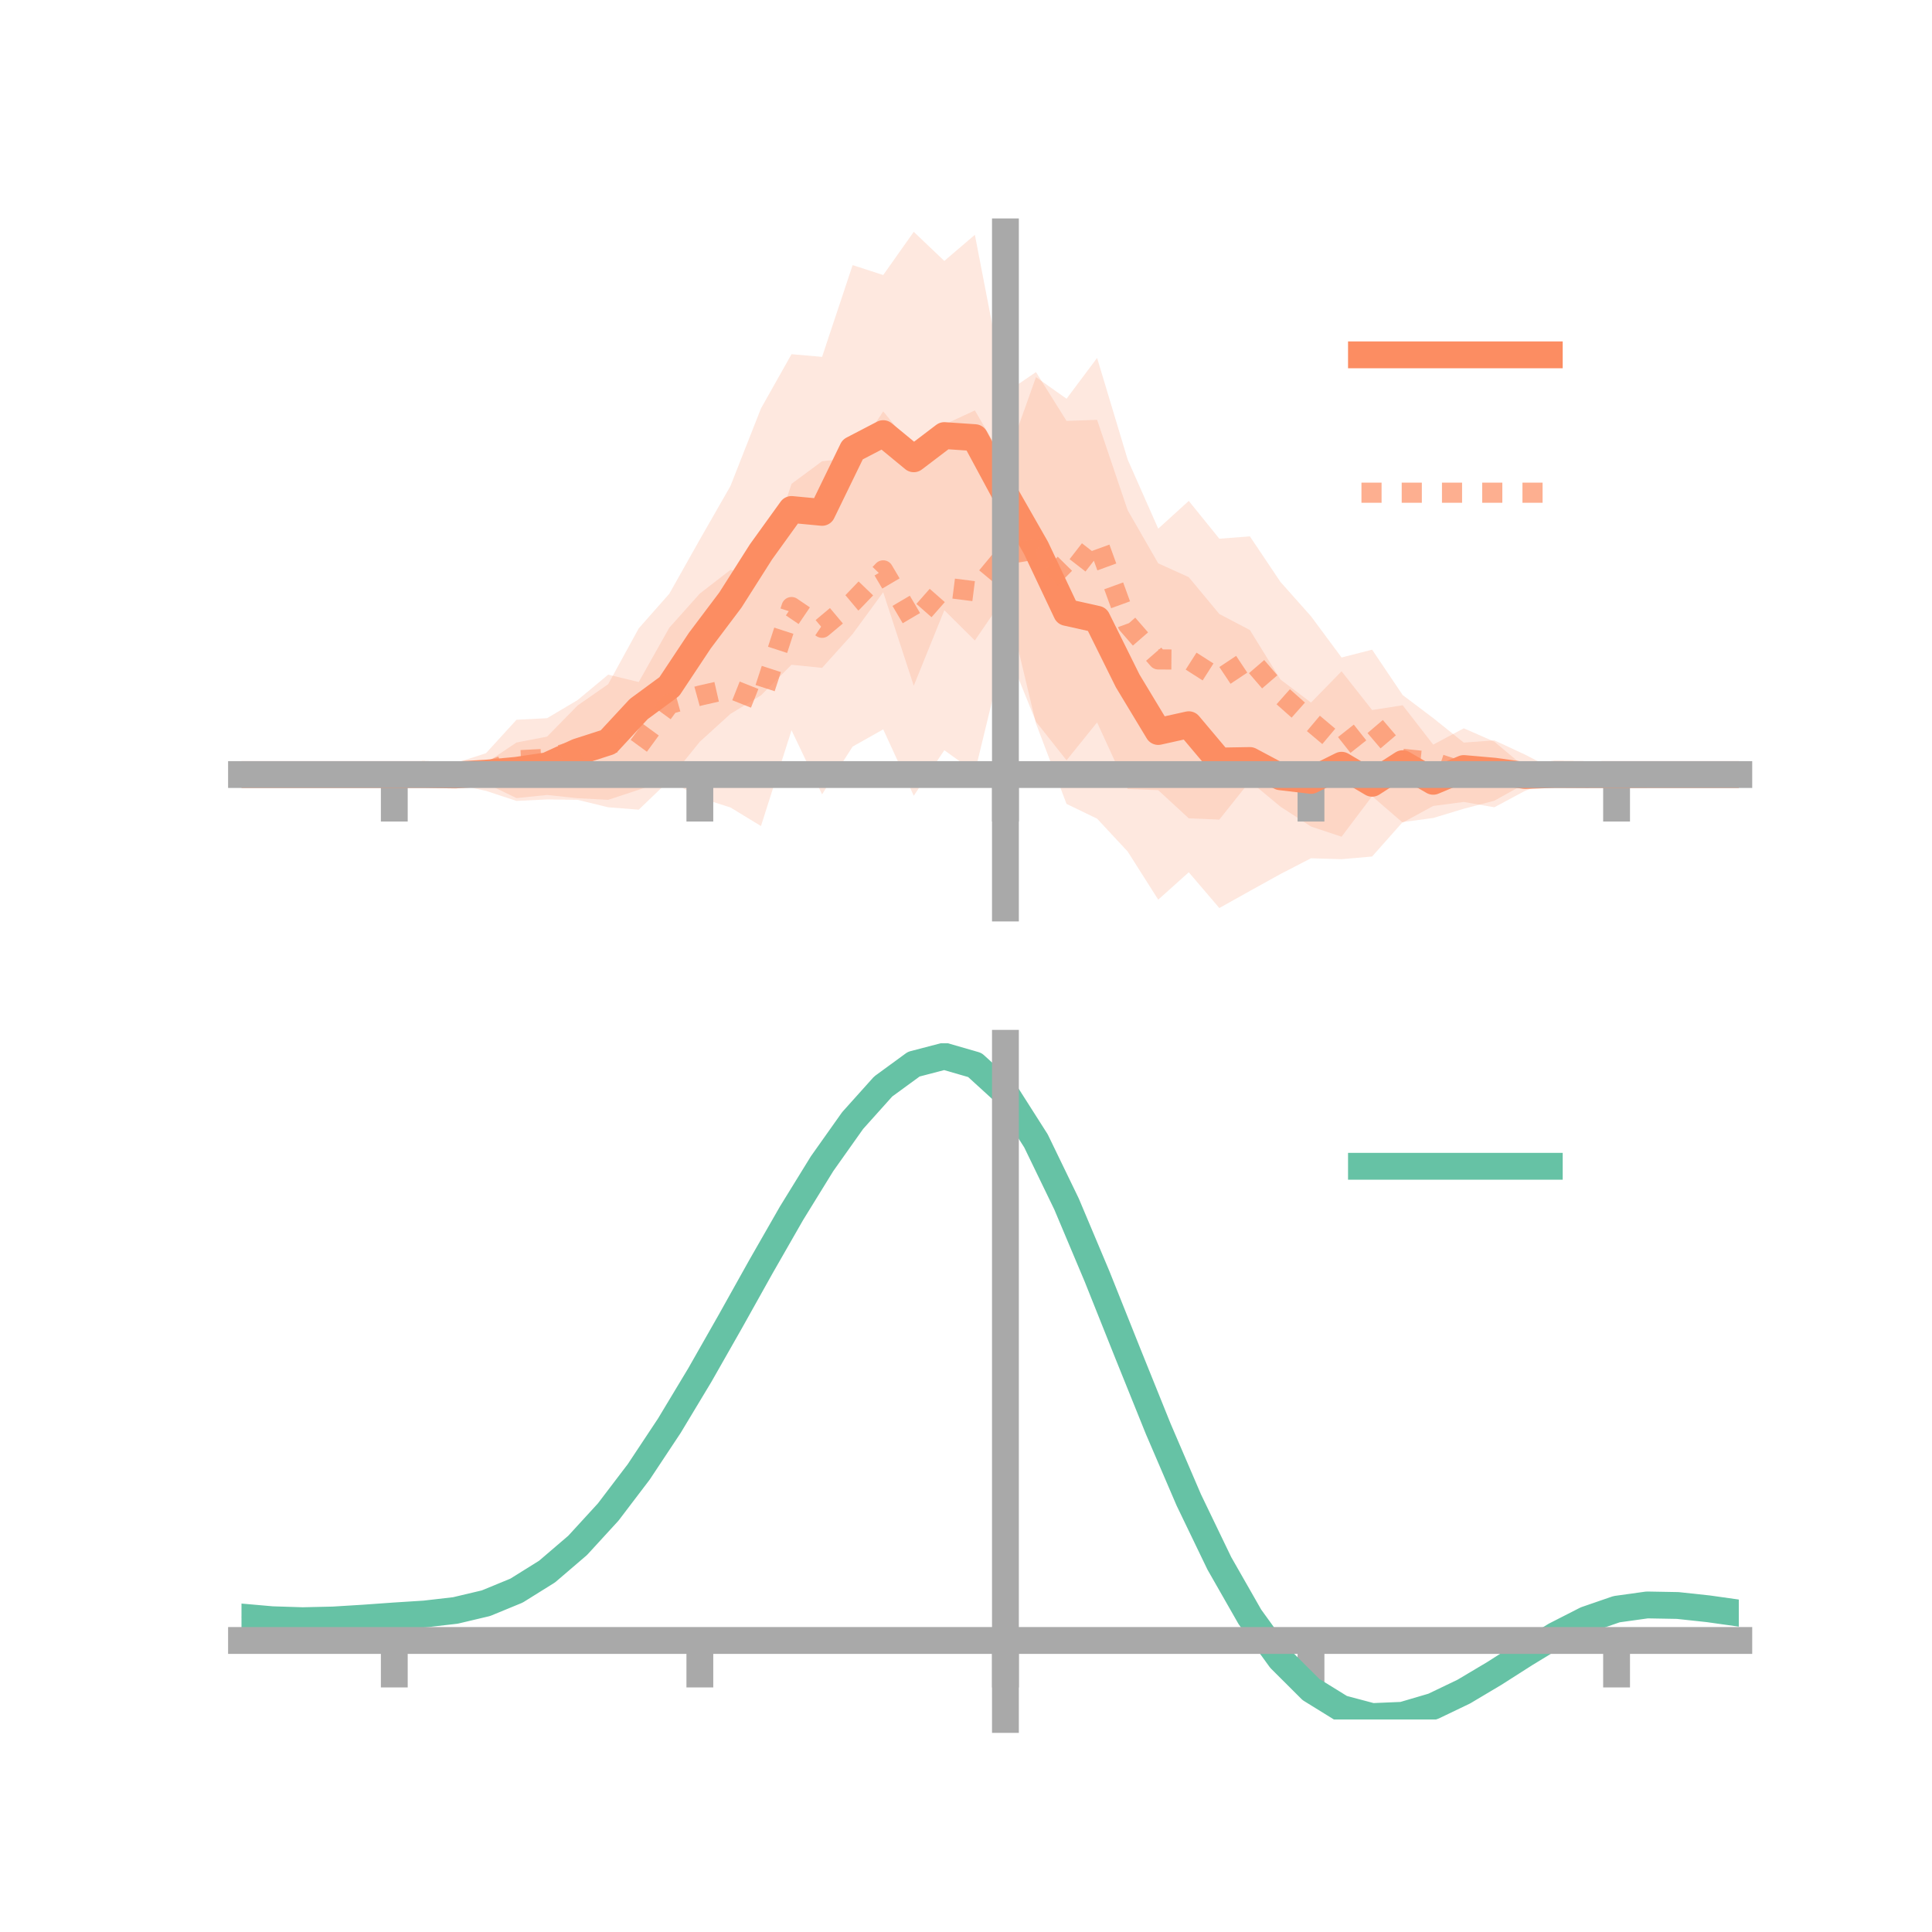 <?xml version="1.0" encoding="utf-8" standalone="no"?>
<!DOCTYPE svg PUBLIC "-//W3C//DTD SVG 1.1//EN"
  "http://www.w3.org/Graphics/SVG/1.1/DTD/svg11.dtd">
<!-- Created with matplotlib (https://matplotlib.org/) -->
<svg height="144pt" version="1.1" viewBox="0 0 144 144" width="144pt" xmlns="http://www.w3.org/2000/svg" xmlns:xlink="http://www.w3.org/1999/xlink">
 <defs>
  <style type="text/css">*{stroke-linecap:butt;stroke-linejoin:round;}</style>
 </defs>
 <g id="figure_1">
  <g id="patch_1">
   <path d="M 0 144 
L 144 144 
L 144 0 
L 0 0 
z
" style="fill:none;"/>
  </g>
  <g id="axes_1">
   <g id="patch_2">
    <path d="M 18 67.68 
L 129.6 67.68 
L 129.6 17.28 
L 18 17.28 
z
" style="fill:none;"/>
   </g>
   <g id="PolyCollection_1">
    <path clip-path="url(#p7ec683c49f)" d="M 18 57.731 
L 18 57.731 
L 20.278 57.731 
L 22.555 57.731 
L 24.833 57.731 
L 27.11 57.731 
L 29.388 57.73 
L 31.665 57.726 
L 33.943 57.532 
L 36.22 56.865 
L 38.498 55.342 
L 40.776 54.903 
L 43.053 52.581 
L 45.331 50.993 
L 47.608 46.833 
L 49.886 44.254 
L 52.163 40.209 
L 54.441 36.231 
L 56.718 30.444 
L 58.996 26.399 
L 61.273 26.599 
L 63.551 19.759 
L 65.829 20.5 
L 68.106 17.28 
L 70.384 19.448 
L 72.661 17.5 
L 74.939 29.286 
L 77.216 27.734 
L 79.494 31.373 
L 81.771 31.291 
L 84.049 38.027 
L 86.327 41.988 
L 88.604 43.019 
L 90.882 45.764 
L 93.159 46.959 
L 95.437 50.646 
L 97.714 52.365 
L 99.992 50.034 
L 102.269 52.922 
L 104.547 52.566 
L 106.824 55.501 
L 109.102 54.284 
L 111.38 55.279 
L 113.657 57.188 
L 115.935 57.452 
L 118.212 57.709 
L 120.49 57.719 
L 122.767 57.731 
L 125.045 57.731 
L 127.322 57.731 
L 129.6 57.731 
L 129.6 57.731 
L 129.6 57.731 
L 127.322 57.731 
L 125.045 57.731 
L 122.767 57.731 
L 120.49 57.748 
L 118.212 57.761 
L 115.935 57.994 
L 113.657 58.415 
L 111.38 59.681 
L 109.102 60.278 
L 106.824 60.968 
L 104.547 61.271 
L 102.269 63.84 
L 99.992 64.039 
L 97.714 63.97 
L 95.437 65.146 
L 93.159 66.407 
L 90.882 67.68 
L 88.604 65.014 
L 86.327 67.055 
L 84.049 63.466 
L 81.771 61.018 
L 79.494 59.919 
L 77.216 53.928 
L 74.939 44.404 
L 72.661 47.739 
L 70.384 45.482 
L 68.106 51.111 
L 65.829 44.141 
L 63.551 47.252 
L 61.273 49.779 
L 58.996 49.548 
L 56.718 51.828 
L 54.441 53.21 
L 52.163 55.282 
L 49.886 58.093 
L 47.608 58.865 
L 45.331 59.615 
L 43.053 59.495 
L 40.776 59.252 
L 38.498 59.485 
L 36.22 58.386 
L 33.943 57.992 
L 31.665 57.735 
L 29.388 57.732 
L 27.11 57.731 
L 24.833 57.731 
L 22.555 57.731 
L 20.278 57.731 
L 18 57.731 
z
" style="fill:#fc8d62;fill-opacity:0.2;"/>
   </g>
   <g id="PolyCollection_2">
    <path clip-path="url(#p7ec683c49f)" d="M 18 57.731 
L 18 57.731 
L 20.278 57.731 
L 22.555 57.731 
L 24.833 57.731 
L 27.11 57.731 
L 29.388 57.731 
L 31.665 57.59 
L 33.943 56.874 
L 36.22 56.141 
L 38.498 53.647 
L 40.776 53.529 
L 43.053 52.178 
L 45.331 50.284 
L 47.608 50.834 
L 49.886 46.786 
L 52.163 44.238 
L 54.441 42.477 
L 56.718 42.901 
L 58.996 36.063 
L 61.273 34.377 
L 63.551 34.121 
L 65.829 30.661 
L 68.106 33.435 
L 70.384 31.647 
L 72.661 30.59 
L 74.939 34.497 
L 77.216 28.109 
L 79.494 29.719 
L 81.771 26.678 
L 84.049 34.25 
L 86.327 39.403 
L 88.604 37.335 
L 90.882 40.152 
L 93.159 39.978 
L 95.437 43.371 
L 97.714 45.933 
L 99.992 49.006 
L 102.269 48.423 
L 104.547 51.805 
L 106.824 53.524 
L 109.102 55.349 
L 111.38 55.181 
L 113.657 56.239 
L 115.935 57.414 
L 118.212 57.636 
L 120.49 57.731 
L 122.767 57.731 
L 125.045 57.731 
L 127.322 57.731 
L 129.6 57.731 
L 129.6 57.731 
L 129.6 57.731 
L 127.322 57.731 
L 125.045 57.731 
L 122.767 57.731 
L 120.49 57.731 
L 118.212 57.861 
L 115.935 58.079 
L 113.657 58.951 
L 111.38 60.17 
L 109.102 59.773 
L 106.824 60.071 
L 104.547 61.312 
L 102.269 59.345 
L 99.992 62.365 
L 97.714 61.604 
L 95.437 60.123 
L 93.159 58.23 
L 90.882 61.088 
L 88.604 60.994 
L 86.327 58.895 
L 84.049 58.808 
L 81.771 53.844 
L 79.494 56.667 
L 77.216 53.792 
L 74.939 48.159 
L 72.661 57.551 
L 70.384 55.917 
L 68.106 59.31 
L 65.829 54.363 
L 63.551 55.645 
L 61.273 59.206 
L 58.996 54.43 
L 56.718 61.569 
L 54.441 60.182 
L 52.163 59.459 
L 49.886 58.165 
L 47.608 60.349 
L 45.331 60.17 
L 43.053 59.615 
L 40.776 59.584 
L 38.498 59.696 
L 36.22 58.945 
L 33.943 58.46 
L 31.665 57.837 
L 29.388 57.731 
L 27.11 57.731 
L 24.833 57.731 
L 22.555 57.731 
L 20.278 57.731 
L 18 57.731 
z
" style="fill:#fc8d62;fill-opacity:0.2;"/>
   </g>
   <g id="matplotlib.axis_1">
    <g id="xtick_1">
     <g id="line2d_1">
      <defs>
       <path d="M 0 0 
L 0 3.5 
" id="ma9cc9400b3" style="stroke:#a9a9a9;stroke-width:2;"/>
      </defs>
      <g>
       <use style="fill:#a9a9a9;stroke:#a9a9a9;stroke-width:2;" x="29.388" xlink:href="#ma9cc9400b3" y="57.731"/>
      </g>
     </g>
    </g>
    <g id="xtick_2">
     <g id="line2d_2">
      <g>
       <use style="fill:#a9a9a9;stroke:#a9a9a9;stroke-width:2;" x="52.163" xlink:href="#ma9cc9400b3" y="57.731"/>
      </g>
     </g>
    </g>
    <g id="xtick_3">
     <g id="line2d_3">
      <g>
       <use style="fill:#a9a9a9;stroke:#a9a9a9;stroke-width:2;" x="74.939" xlink:href="#ma9cc9400b3" y="57.731"/>
      </g>
     </g>
    </g>
    <g id="xtick_4">
     <g id="line2d_4">
      <g>
       <use style="fill:#a9a9a9;stroke:#a9a9a9;stroke-width:2;" x="97.714" xlink:href="#ma9cc9400b3" y="57.731"/>
      </g>
     </g>
    </g>
    <g id="xtick_5">
     <g id="line2d_5">
      <g>
       <use style="fill:#a9a9a9;stroke:#a9a9a9;stroke-width:2;" x="120.49" xlink:href="#ma9cc9400b3" y="57.731"/>
      </g>
     </g>
    </g>
   </g>
   <g id="matplotlib.axis_2"/>
   <g id="line2d_6">
    <path clip-path="url(#p7ec683c49f)" d="M 18 57.731 
L 20.278 57.731 
L 22.555 57.731 
L 24.833 57.731 
L 27.11 57.731 
L 29.388 57.731 
L 31.665 57.73 
L 33.943 57.762 
L 36.22 57.626 
L 38.498 57.414 
L 40.776 57.077 
L 43.053 56.038 
L 45.331 55.304 
L 47.608 52.849 
L 49.886 51.174 
L 52.163 47.746 
L 54.441 44.72 
L 56.718 41.136 
L 58.996 37.974 
L 61.273 38.189 
L 63.551 33.505 
L 65.829 32.32 
L 68.106 34.196 
L 70.384 32.465 
L 72.661 32.619 
L 74.939 36.845 
L 77.216 40.831 
L 79.494 45.646 
L 81.771 46.154 
L 84.049 50.747 
L 86.327 54.522 
L 88.604 54.016 
L 90.882 56.722 
L 93.159 56.683 
L 95.437 57.896 
L 97.714 58.167 
L 99.992 57.036 
L 102.269 58.381 
L 104.547 56.919 
L 106.824 58.234 
L 109.102 57.281 
L 111.38 57.48 
L 113.657 57.801 
L 115.935 57.723 
L 118.212 57.735 
L 120.49 57.733 
L 122.767 57.731 
L 125.045 57.731 
L 127.322 57.731 
L 129.6 57.731 
" style="fill:none;stroke:#fc8d62;stroke-linecap:square;stroke-width:2;"/>
   </g>
   <g id="line2d_7">
    <path clip-path="url(#p7ec683c49f)" d="M 18 57.731 
L 20.278 57.731 
L 22.555 57.731 
L 24.833 57.731 
L 27.11 57.731 
L 29.388 57.731 
L 31.665 57.713 
L 33.943 57.667 
L 36.22 57.543 
L 38.498 56.672 
L 40.776 56.556 
L 43.053 55.896 
L 45.331 55.227 
L 47.608 55.592 
L 49.886 52.476 
L 52.163 51.848 
L 54.441 51.329 
L 56.718 52.235 
L 58.996 45.247 
L 61.273 46.792 
L 63.551 44.883 
L 65.829 42.512 
L 68.106 46.373 
L 70.384 43.782 
L 72.661 44.071 
L 74.939 41.328 
L 77.216 40.95 
L 79.494 43.193 
L 81.771 40.261 
L 84.049 46.529 
L 86.327 49.149 
L 88.604 49.165 
L 90.882 50.62 
L 93.159 49.104 
L 95.437 51.747 
L 97.714 53.769 
L 99.992 55.686 
L 102.269 53.884 
L 104.547 56.558 
L 106.824 56.797 
L 109.102 57.561 
L 111.38 57.675 
L 113.657 57.595 
L 115.935 57.747 
L 118.212 57.748 
L 120.49 57.731 
L 122.767 57.731 
L 125.045 57.731 
L 127.322 57.731 
L 129.6 57.731 
" style="fill:none;stroke:#fc8d62;stroke-dasharray:1.5,1.5;stroke-dashoffset:0;stroke-opacity:0.7;stroke-width:1.5;"/>
   </g>
   <g id="patch_3">
    <path d="M 74.939 67.68 
L 74.939 17.28 
" style="fill:none;stroke:#a9a9a9;stroke-linecap:square;stroke-linejoin:miter;stroke-width:2;"/>
   </g>
   <g id="patch_4">
    <path d="M 129.6 67.68 
L 129.6 17.28 
" style="fill:none;"/>
   </g>
   <g id="patch_5">
    <path d="M 18 57.731 
L 129.6 57.731 
" style="fill:none;stroke:#a9a9a9;stroke-linecap:square;stroke-linejoin:miter;stroke-width:2;"/>
   </g>
   <g id="patch_6">
    <path d="M 18 17.28 
L 129.6 17.28 
" style="fill:none;"/>
   </g>
   <g id="legend_1">
    <g id="line2d_8">
     <path d="M 101.475 26.449 
L 115.475 26.449 
" style="fill:none;stroke:#fc8d62;stroke-linecap:square;stroke-width:2;"/>
    </g>
    <g id="line2d_9"/>
    <g id="text_1">
     <!--   -->
     <g transform="translate(121.075 28.899)scale(0.07 -0.07)">
      <defs>
       <path id="DejaVuSans-32"/>
      </defs>
      <use xlink:href="#DejaVuSans-32"/>
     </g>
    </g>
    <g id="line2d_10">
     <path d="M 101.475 36.724 
L 115.475 36.724 
" style="fill:none;stroke:#fc8d62;stroke-dasharray:1.5,1.5;stroke-dashoffset:0;stroke-opacity:0.7;stroke-width:1.5;"/>
    </g>
    <g id="line2d_11"/>
    <g id="text_2">
     <!--   -->
     <g transform="translate(121.075 39.174)scale(0.07 -0.07)">
      <use xlink:href="#DejaVuSans-32"/>
     </g>
    </g>
   </g>
  </g>
  <g id="axes_2">
   <g id="patch_7">
    <path d="M 18 128.16 
L 129.6 128.16 
L 129.6 77.76 
L 18 77.76 
z
" style="fill:none;"/>
   </g>
   <g id="PolyCollection_3">
    <path clip-path="url(#p2d98d70a31)" d="M 18 120.565 
L 18 120.483 
L 20.278 120.693 
L 22.555 120.767 
L 24.833 120.709 
L 27.11 120.56 
L 29.388 120.389 
L 31.665 120.238 
L 33.943 119.969 
L 36.22 119.423 
L 38.498 118.473 
L 40.776 117.029 
L 43.053 115.04 
L 45.331 112.498 
L 47.608 109.433 
L 49.886 105.913 
L 52.163 102.039 
L 54.441 97.94 
L 56.718 93.769 
L 58.996 89.702 
L 61.273 85.928 
L 63.551 82.646 
L 65.829 80.058 
L 68.106 78.364 
L 70.384 77.76 
L 72.661 78.431 
L 74.939 80.542 
L 77.216 84.173 
L 79.494 88.947 
L 81.771 94.432 
L 84.049 100.222 
L 86.327 105.96 
L 88.604 111.349 
L 90.882 116.153 
L 93.159 120.204 
L 95.437 123.397 
L 97.714 125.694 
L 99.992 127.113 
L 102.269 127.724 
L 104.547 127.635 
L 106.824 126.978 
L 109.102 125.904 
L 111.38 124.572 
L 113.657 123.145 
L 115.935 121.781 
L 118.212 120.635 
L 120.49 119.856 
L 122.767 119.542 
L 125.045 119.589 
L 127.322 119.844 
L 129.6 120.176 
L 129.6 120.283 
L 129.6 120.283 
L 127.322 119.975 
L 125.045 119.739 
L 122.767 119.704 
L 120.49 120.024 
L 118.212 120.816 
L 115.935 121.993 
L 113.657 123.403 
L 111.38 124.882 
L 109.102 126.262 
L 106.824 127.374 
L 104.547 128.056 
L 102.269 128.16 
L 99.992 127.56 
L 97.714 126.165 
L 95.437 123.92 
L 93.159 120.816 
L 90.882 116.892 
L 88.604 112.243 
L 86.327 107.027 
L 84.049 101.469 
L 81.771 95.856 
L 79.494 90.533 
L 77.216 85.898 
L 74.939 82.374 
L 72.661 80.33 
L 70.384 79.684 
L 68.106 80.269 
L 65.829 81.902 
L 63.551 84.391 
L 61.273 87.541 
L 58.996 91.155 
L 56.718 95.043 
L 54.441 99.024 
L 52.163 102.933 
L 49.886 106.624 
L 47.608 109.977 
L 45.331 112.899 
L 43.053 115.33 
L 40.776 117.241 
L 38.498 118.639 
L 36.22 119.565 
L 33.943 120.098 
L 31.665 120.356 
L 29.388 120.494 
L 27.11 120.649 
L 24.833 120.78 
L 22.555 120.825 
L 20.278 120.755 
L 18 120.565 
z
" style="fill:#66c2a5;fill-opacity:0.2;"/>
   </g>
   <g id="matplotlib.axis_3">
    <g id="xtick_6">
     <g id="line2d_12">
      <g>
       <use style="fill:#a9a9a9;stroke:#a9a9a9;stroke-width:2;" x="29.388" xlink:href="#ma9cc9400b3" y="122.272"/>
      </g>
     </g>
    </g>
    <g id="xtick_7">
     <g id="line2d_13">
      <g>
       <use style="fill:#a9a9a9;stroke:#a9a9a9;stroke-width:2;" x="52.163" xlink:href="#ma9cc9400b3" y="122.272"/>
      </g>
     </g>
    </g>
    <g id="xtick_8">
     <g id="line2d_14">
      <g>
       <use style="fill:#a9a9a9;stroke:#a9a9a9;stroke-width:2;" x="74.939" xlink:href="#ma9cc9400b3" y="122.272"/>
      </g>
     </g>
    </g>
    <g id="xtick_9">
     <g id="line2d_15">
      <g>
       <use style="fill:#a9a9a9;stroke:#a9a9a9;stroke-width:2;" x="97.714" xlink:href="#ma9cc9400b3" y="122.272"/>
      </g>
     </g>
    </g>
    <g id="xtick_10">
     <g id="line2d_16">
      <g>
       <use style="fill:#a9a9a9;stroke:#a9a9a9;stroke-width:2;" x="120.49" xlink:href="#ma9cc9400b3" y="122.272"/>
      </g>
     </g>
    </g>
   </g>
   <g id="matplotlib.axis_4"/>
   <g id="line2d_17">
    <path clip-path="url(#p2d98d70a31)" d="M 18 120.524 
L 20.278 120.724 
L 22.555 120.796 
L 24.833 120.745 
L 27.11 120.605 
L 29.388 120.442 
L 31.665 120.297 
L 33.943 120.034 
L 36.22 119.494 
L 38.498 118.556 
L 40.776 117.135 
L 43.053 115.185 
L 45.331 112.699 
L 47.608 109.705 
L 49.886 106.269 
L 52.163 102.486 
L 54.441 98.482 
L 56.718 94.406 
L 58.996 90.429 
L 61.273 86.735 
L 63.551 83.519 
L 65.829 80.98 
L 68.106 79.317 
L 70.384 78.722 
L 72.661 79.38 
L 74.939 81.458 
L 77.216 85.035 
L 79.494 89.74 
L 81.771 95.144 
L 84.049 100.846 
L 86.327 106.494 
L 88.604 111.796 
L 90.882 116.522 
L 93.159 120.51 
L 95.437 123.659 
L 97.714 125.929 
L 99.992 127.337 
L 102.269 127.942 
L 104.547 127.846 
L 106.824 127.176 
L 109.102 126.083 
L 111.38 124.727 
L 113.657 123.274 
L 115.935 121.887 
L 118.212 120.725 
L 120.49 119.94 
L 122.767 119.623 
L 125.045 119.664 
L 127.322 119.909 
L 129.6 120.23 
" style="fill:none;stroke:#66c2a5;stroke-linecap:square;stroke-width:2;"/>
   </g>
   <g id="patch_8">
    <path d="M 74.939 128.16 
L 74.939 77.76 
" style="fill:none;stroke:#a9a9a9;stroke-linecap:square;stroke-linejoin:miter;stroke-width:2;"/>
   </g>
   <g id="patch_9">
    <path d="M 129.6 128.16 
L 129.6 77.76 
" style="fill:none;"/>
   </g>
   <g id="patch_10">
    <path d="M 18 122.272 
L 129.6 122.272 
" style="fill:none;stroke:#a9a9a9;stroke-linecap:square;stroke-linejoin:miter;stroke-width:2;"/>
   </g>
   <g id="patch_11">
    <path d="M 18 77.76 
L 129.6 77.76 
" style="fill:none;"/>
   </g>
   <g id="legend_2">
    <g id="line2d_18">
     <path d="M 101.475 86.929 
L 115.475 86.929 
" style="fill:none;stroke:#66c2a5;stroke-linecap:square;stroke-width:2;"/>
    </g>
    <g id="line2d_19"/>
    <g id="text_3">
     <!--   -->
     <g transform="translate(121.075 89.379)scale(0.07 -0.07)">
      <use xlink:href="#DejaVuSans-32"/>
     </g>
    </g>
   </g>
  </g>
 </g>
 <defs>
  <clipPath id="p7ec683c49f">
   <rect height="50.4" width="111.6" x="18" y="17.28"/>
  </clipPath>
  <clipPath id="p2d98d70a31">
   <rect height="50.4" width="111.6" x="18" y="77.76"/>
  </clipPath>
 </defs>
</svg>
